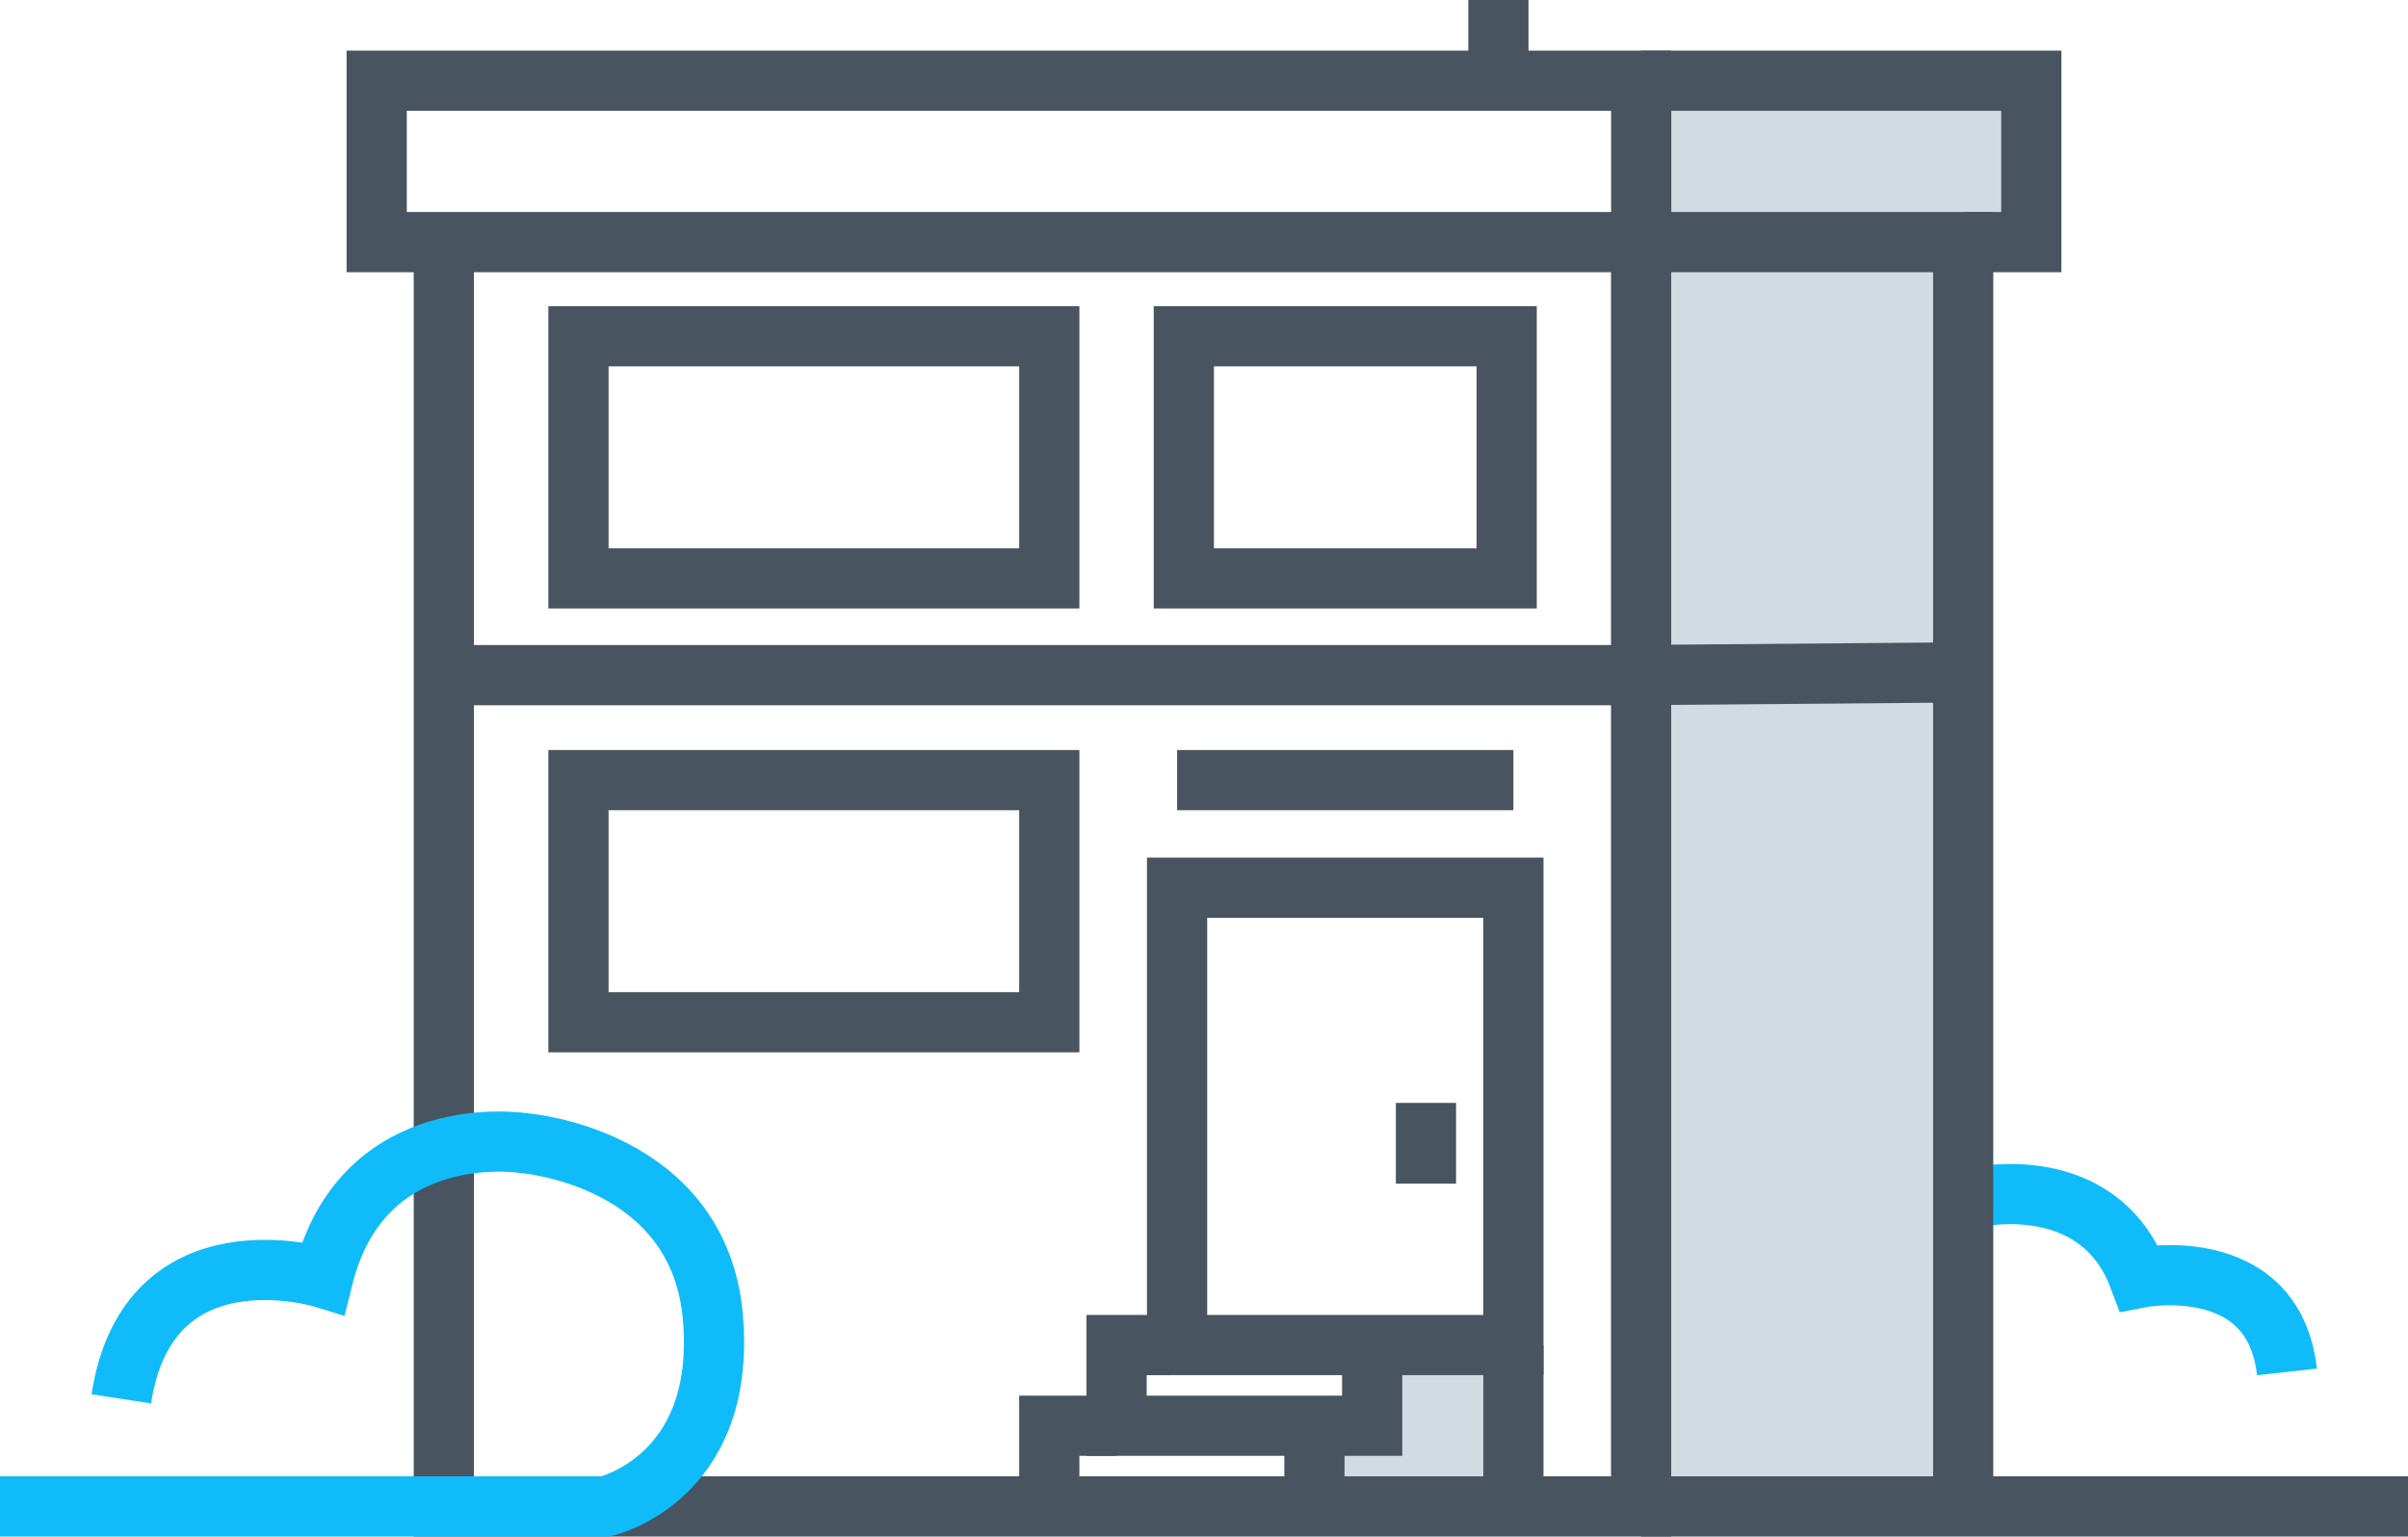 <svg xmlns="http://www.w3.org/2000/svg" viewBox="0 0 80 51.056">
  <g id="Gruppe_1111" data-name="Gruppe 1111" transform="translate(-5975 -4415.001)">
    <g id="Gruppe_1110" data-name="Gruppe 1110">
      <path id="Pfad_626" data-name="Pfad 626" d="M1724.591-672.12s4.023-.894,5.363,2.681c0,0,4.469-.894,4.917,3.129" transform="translate(4316.107 5126.897)" fill="none" stroke="#0fbcf9" stroke-miterlimit="10" stroke-width="2"/>
      <rect id="Rechteck_221" data-name="Rechteck 221" width="4.469" height="5.105" transform="translate(6020.587 4459.694)" fill="#d2dae2"/>
      <rect id="Rechteck_222" data-name="Rechteck 222" width="4.469" height="2.682" transform="translate(6018.799 4462.375)" fill="#d2dae2"/>
      <rect id="Rechteck_223" data-name="Rechteck 223" width="12.514" height="4.916" transform="translate(6029.525 4417.683)" fill="#d2dae2"/>
      <rect id="Rechteck_224" data-name="Rechteck 224" width="10.726" height="41.564" transform="translate(6029.525 4423.046)" fill="#d2dae2"/>
      <path id="Pfad_621" data-name="Pfad 621" d="M1527.678-739.291h39.194l10.726-.088" transform="translate(4462.206 5176.726)" fill="none" stroke="#485460" stroke-miterlimit="10" stroke-width="2"/>
      <rect id="Rechteck_225" data-name="Rechteck 225" width="15.642" height="8.045" transform="translate(5994.218 4440.923)" fill="none" stroke="#485460" stroke-miterlimit="10" stroke-width="2"/>
      <rect id="Rechteck_226" data-name="Rechteck 226" width="15.642" height="8.045" transform="translate(5994.218 4426.174)" fill="none" stroke="#485460" stroke-miterlimit="10" stroke-width="2"/>
      <rect id="Rechteck_227" data-name="Rechteck 227" width="42.011" height="5.363" transform="translate(5987.514 4417.683)" fill="none" stroke="#485460" stroke-miterlimit="10" stroke-width="2"/>
      <rect id="Rechteck_228" data-name="Rechteck 228" width="10.726" height="8.045" transform="translate(6014.33 4426.174)" fill="none" stroke="#485460" stroke-miterlimit="10" stroke-width="2"/>
      <line id="Linie_27" data-name="Linie 27" x2="25.475" transform="translate(6029.525 4465.057)" fill="none" stroke="#485460" stroke-miterlimit="10" stroke-width="2"/>
      <path id="Pfad_622" data-name="Pfad 622" d="M1577.626-752.834V-794.8h-10.7v42.011h-39.777V-794.6" transform="translate(4462.596 5217.846)" fill="none" stroke="#485460" stroke-miterlimit="10" stroke-width="2"/>
      <path id="Pfad_623" data-name="Pfad 623" d="M1681.294-815.583h12.961v5.363h-2.235" transform="translate(4348.231 5233.266)" fill="none" stroke="#485460" stroke-miterlimit="10" stroke-width="2"/>
      <line id="Linie_28" data-name="Linie 28" y1="2.638" transform="translate(6024.781 4415.001)" fill="none" stroke="#485460" stroke-miterlimit="10" stroke-width="2"/>
      <line id="Linie_29" data-name="Linie 29" x2="11.173" transform="translate(6014.106 4440.923)" fill="none" stroke="#485460" stroke-miterlimit="10" stroke-width="2"/>
      <rect id="Rechteck_229" data-name="Rechteck 229" width="11.173" height="15.196" transform="translate(6014.106 4444.498)" fill="none" stroke="#485460" stroke-miterlimit="10" stroke-width="2"/>
      <line id="Linie_30" data-name="Linie 30" y2="2.682" transform="translate(6022.374 4451.649)" fill="none" stroke="#485460" stroke-miterlimit="10" stroke-width="2"/>
      <path id="Pfad_624" data-name="Pfad 624" d="M1615.537-652.783h-1.788v2.682h8.492v-2.584" transform="translate(4398.346 5112.477)" fill="none" stroke="#485460" stroke-miterlimit="10" stroke-width="2"/>
      <line id="Linie_31" data-name="Linie 31" y2="2.576" transform="translate(6018.669 4462.368)" fill="none" stroke="#485460" stroke-miterlimit="10" stroke-width="2"/>
      <path id="Pfad_625" data-name="Pfad 625" d="M1607.324-642.391h-2.235v2.235" transform="translate(4404.771 5104.767)" fill="none" stroke="#485460" stroke-miterlimit="10" stroke-width="2"/>
      <line id="Linie_32" data-name="Linie 32" y2="5.319" transform="translate(6025.279 4459.694)" fill="none" stroke="#485460" stroke-miterlimit="10" stroke-width="2"/>
      <path id="Pfad_627" data-name="Pfad 627" d="M1470-666.856h20.112s4.022-.894,3.575-6.257-6.257-5.81-6.257-5.81-5.363-.894-6.7,4.469c0,0-5.81-1.788-6.7,4.023" transform="translate(4505 5131.913)" fill="none" stroke="#0fbcf9" stroke-miterlimit="10" stroke-width="2"/>
    </g>
  </g>
</svg>
